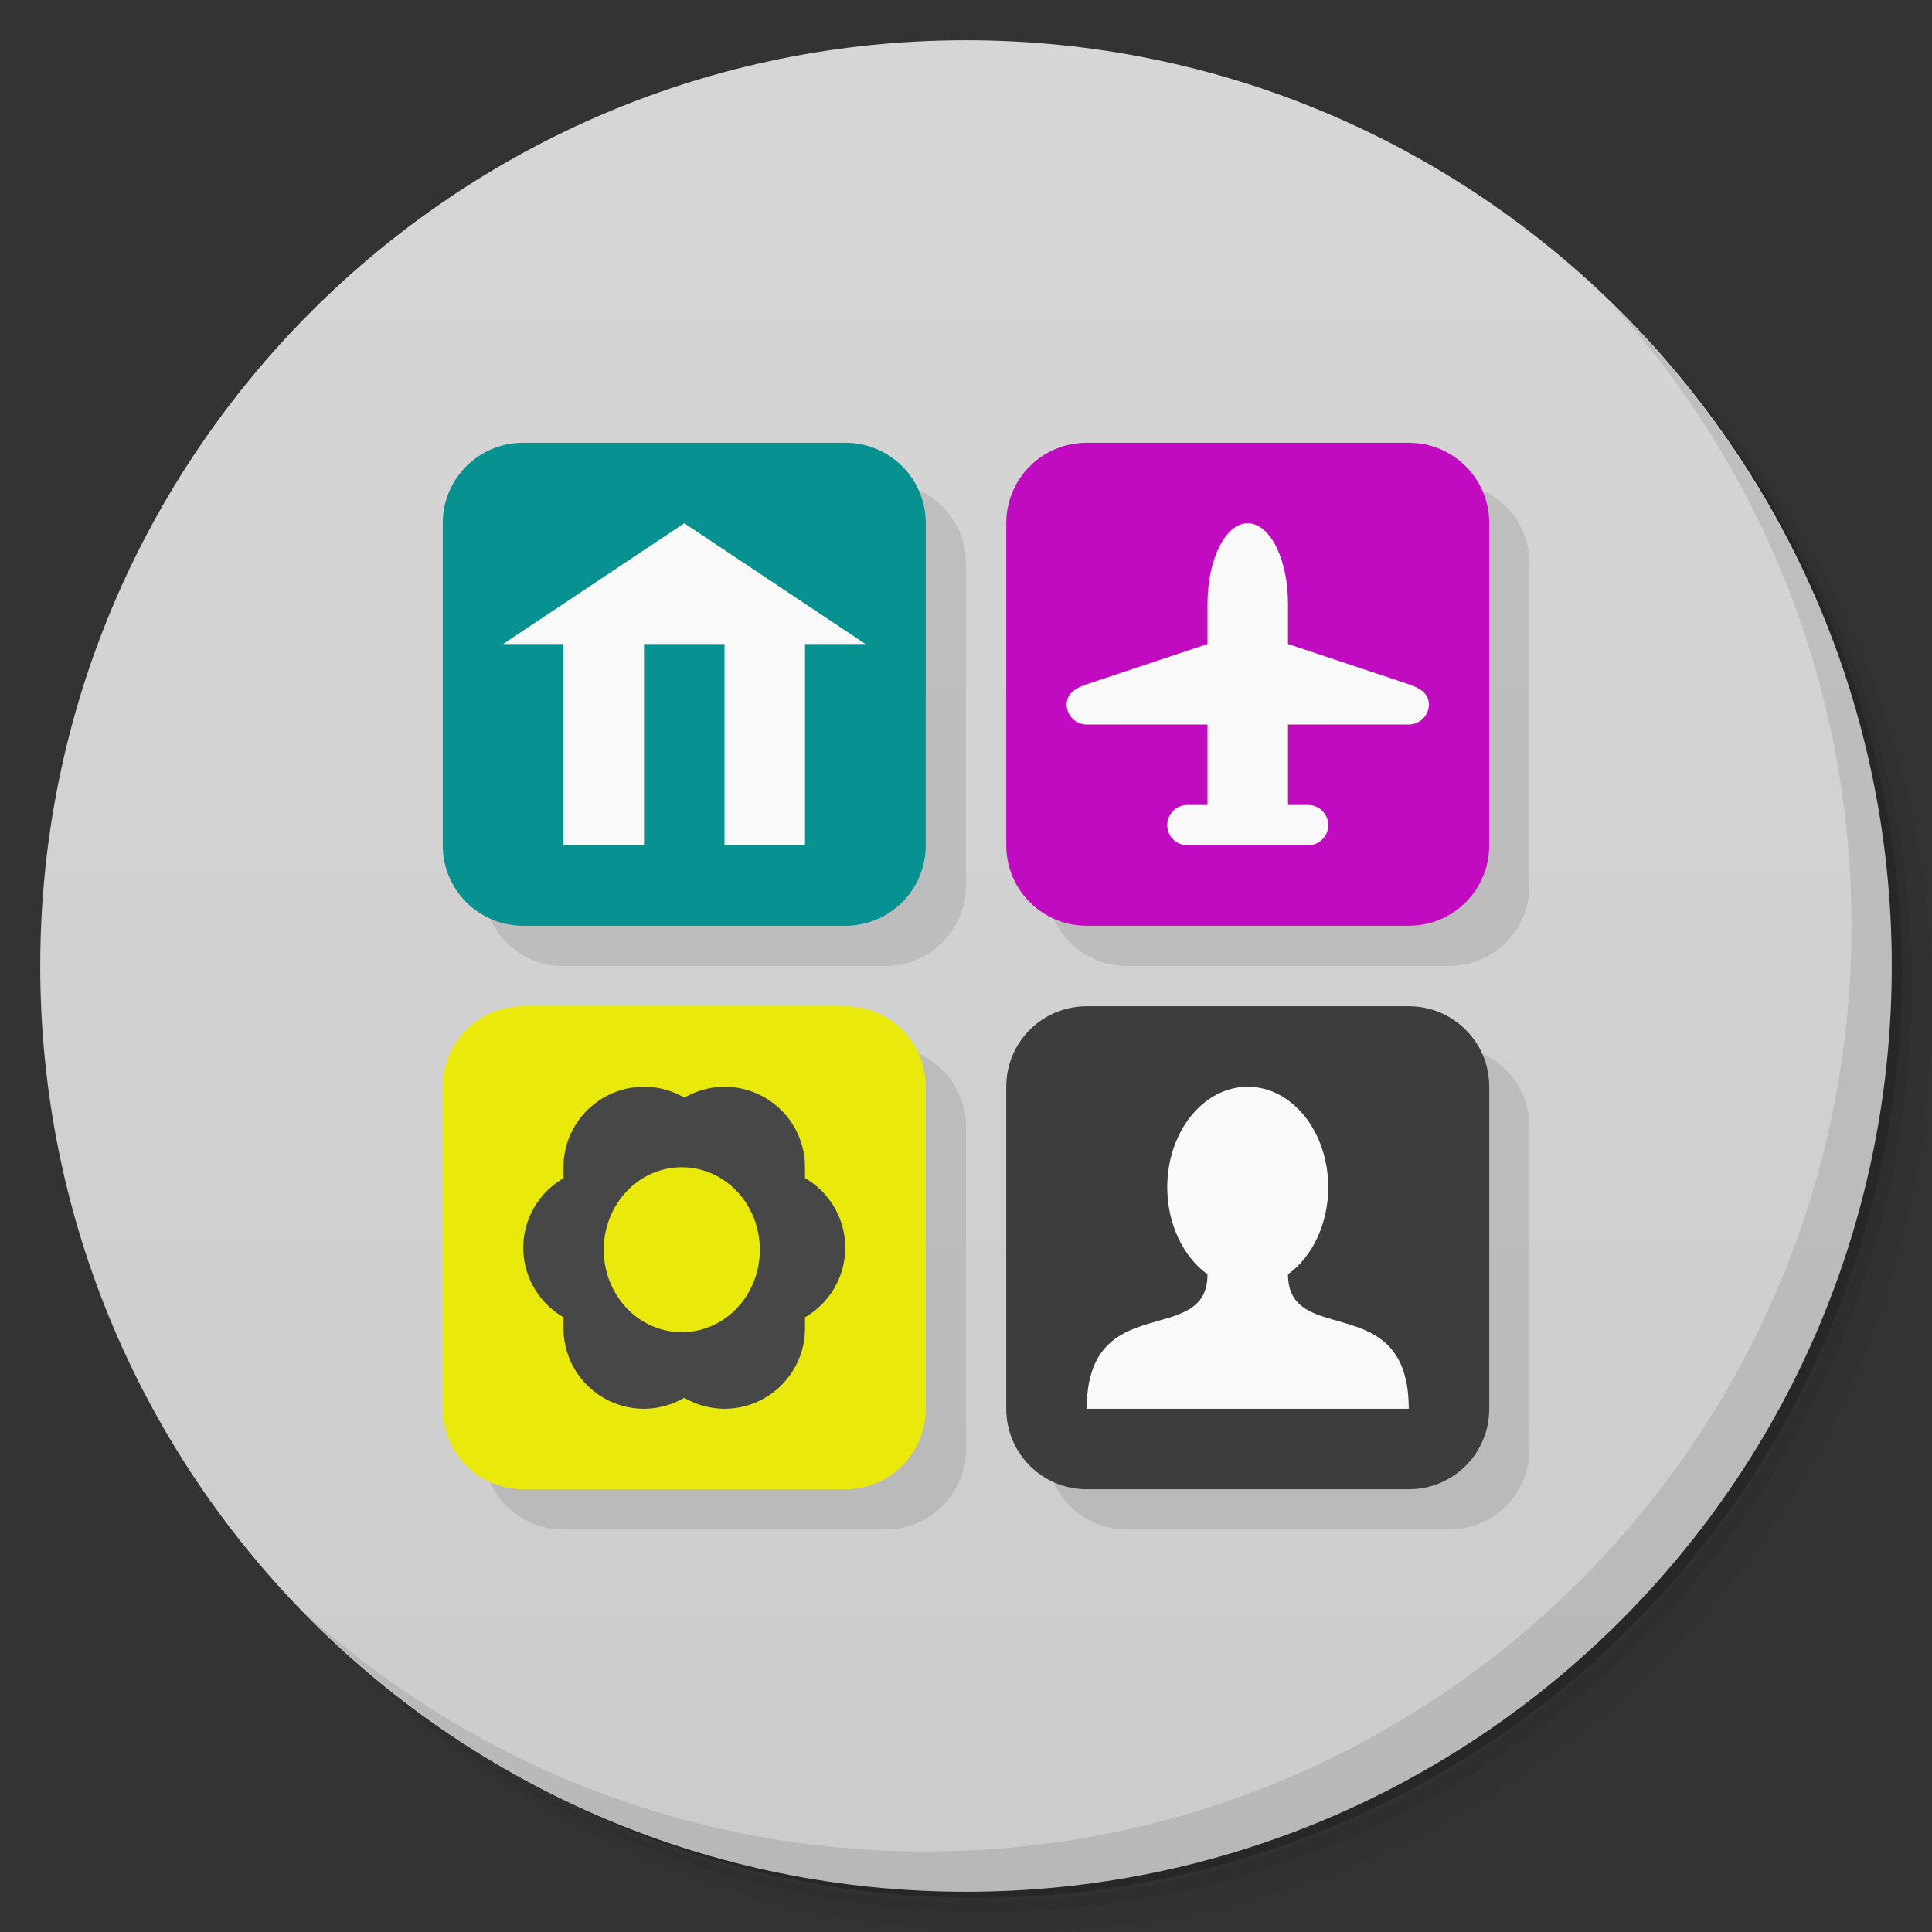 <svg version="1.1" viewBox="0 0 48 48" xmlns="http://www.w3.org/2000/svg">
 <rect x="0" y="0" width="48" height="48" fill="#333333" stroke="none"/>
 <defs>
  <linearGradient id="bg" x1="1" x2="47" gradientTransform="matrix(0 -1 1 0 -1.5e-6 48)" gradientUnits="userSpaceOnUse">
   <stop style="stop-color:#ccc" offset="0"/>
   <stop style="stop-color:#d6d6d6" offset="1"/>
  </linearGradient>
 </defs>
 <path d="m36.31 5c5.859 4.062 9.688 10.831 9.688 18.5 0 12.426-10.07 22.5-22.5 22.5-7.669 0-14.438-3.828-18.5-9.688 1.037 1.822 2.306 3.499 3.781 4.969 4.085 3.712 9.514 5.969 15.469 5.969 12.703 0 23-10.298 23-23 0-5.954-2.256-11.384-5.969-15.469-1.469-1.475-3.147-2.744-4.969-3.781zm4.969 3.781c3.854 4.113 6.219 9.637 6.219 15.719 0 12.703-10.297 23-23 23-6.081 0-11.606-2.364-15.719-6.219 4.16 4.144 9.883 6.719 16.219 6.719 12.703 0 23-10.298 23-23 0-6.335-2.575-12.06-6.719-16.219z" style="opacity:.05"/>
 <path d="m41.28 8.781c3.712 4.085 5.969 9.514 5.969 15.469 0 12.703-10.297 23-23 23-5.954 0-11.384-2.256-15.469-5.969 4.113 3.854 9.637 6.219 15.719 6.219 12.703 0 23-10.298 23-23 0-6.081-2.364-11.606-6.219-15.719z" style="opacity:.1"/>
 <path d="m31.25 2.375c8.615 3.154 14.75 11.417 14.75 21.13 0 12.426-10.07 22.5-22.5 22.5-9.708 0-17.971-6.135-21.12-14.75a23 23 0 0 0 44.875-7 23 23 0 0 0-16-21.875z" style="opacity:.2"/>
 <path d="m24 1c12.703 0 23 10.297 23 23s-10.297 23-23 23-23-10.297-23-23 10.297-23 23-23z" style="fill:url(#bg)"/>
 <path d="m40.03 7.531c3.712 4.084 5.969 9.514 5.969 15.469 0 12.703-10.297 23-23 23-5.954 0-11.384-2.256-15.469-5.969 4.178 4.291 10.01 6.969 16.469 6.969 12.703 0 23-10.298 23-23 0-6.462-2.677-12.291-6.969-16.469z" style="opacity:.1"/>
 <path d="m14 12c-1.108 0-2 0.892-2 2v8c0 1.108 0.892 2 2 2h8c1.108 0 2-0.892 2-2v-8c0-1.108-0.892-2-2-2zm14 0c-1.108 0-2 0.892-2 2v8c0 1.108 0.892 2 2 2h8c1.108 0 2-0.892 2-2v-8c0-1.108-0.892-2-2-2zm-14 14c18.488 0-2 7.084-2 2v8c0 1.108 0.892 2 2 2h8c1.108 0 2-0.892 2-2v-8c0-1.108-0.892-2-2-2zm14 0c-1.108 0-2 0.892-2 2v8c0 1.108 0.892 2 2 2h8c1.108 0 2-0.892 2-2v-8c0-1.108-0.892-2-2-2z" style="opacity:.1"/>
 <path d="m13 11c-1.108 0-2 0.892-2 2v8c0 1.108 0.892 2 2 2h8c1.108 0 2-0.892 2-2v-8c0-1.108-0.892-2-2-2z" style="fill:#089191"/>
 <path d="m27 11c-1.108 0-2 0.892-2 2v8c0 1.108 0.892 2 2 2h8c1.108 0 2-0.892 2-2v-8c0-1.108-0.892-2-2-2z" style="fill:#c10bc1"/>
 <path d="m27 25c-1.108 0-2 0.892-2 2v8c0 1.108 0.892 2 2 2h8c1.108 0 2-0.892 2-2v-8c0-1.108-0.892-2-2-2z" style="fill:#3d3d3d"/>
 <path d="m13 25c-1.108 0-2 0.892-2 2v8c0 1.108 0.892 2 2 2h8c1.108 0 2-0.892 2-2v-8c0-1.108-0.892-2-2-2z" style="fill:#e9e90c"/>
 <path d="m16 27a2 2 0 0 0-2 2v0.273a2 2 0 0 0-1 1.727 2 2 0 0 0 1 1.727v0.273a2 2 0 0 0 2 2 2 2 0 0 0 1-0.273 2 2 0 0 0 1 0.273 2 2 0 0 0 2-2v-0.273a2 2 0 0 0 1-1.727 2 2 0 0 0-1-1.73v-0.27a2 2 0 0 0-2-2 2 2 0 0 0-0.996 0.271 2 2 0 0 0-1.004-0.271zm0.938 2a1.938 2.049 0 0 1 1.94 2.049 1.938 2.049 0 0 1-1.94 2.049 1.938 2.049 0 0 1-1.938-2.049 1.938 2.049 0 0 1 1.938-2.049z" style="fill:#474747"/>
 <path d="m17 13-4.5 3h1.5v5h2v-5h2v5h2v-5h1.5l-4.5-3z" style="fill:#f9f9f9"/>
 <path d="m31 27c-1.105 0-2 1.119-2 2.5 1e-3 0.891 0.383 1.714 1 2.16 0 1.84-3 0.346-3 3.34h8c0-2.994-3-1.5-3-3.34 0.617-0.446 0.999-1.269 1-2.16 0-1.381-0.895-2.5-2-2.5z" style="fill:#f9f9f9"/>
 <path d="m31 13c-0.554 0-1 0.892-1 2v1l-3 1c-0.262 0.087-0.5 0.224-0.5 0.5s0.224 0.5 0.5 0.5h3v2h-0.5c-0.277 0-0.5 0.223-0.5 0.5s0.223 0.5 0.5 0.5h1.5 1.5c0.277 0 0.5-0.223 0.5-0.5s-0.223-0.5-0.5-0.5h-0.5v-2h3c0.276 0 0.5-0.224 0.5-0.5s-0.238-0.413-0.5-0.5l-3-1v-1c0-1.108-0.446-2-1-2z" style="fill:#f9f9f9"/>
</svg>
